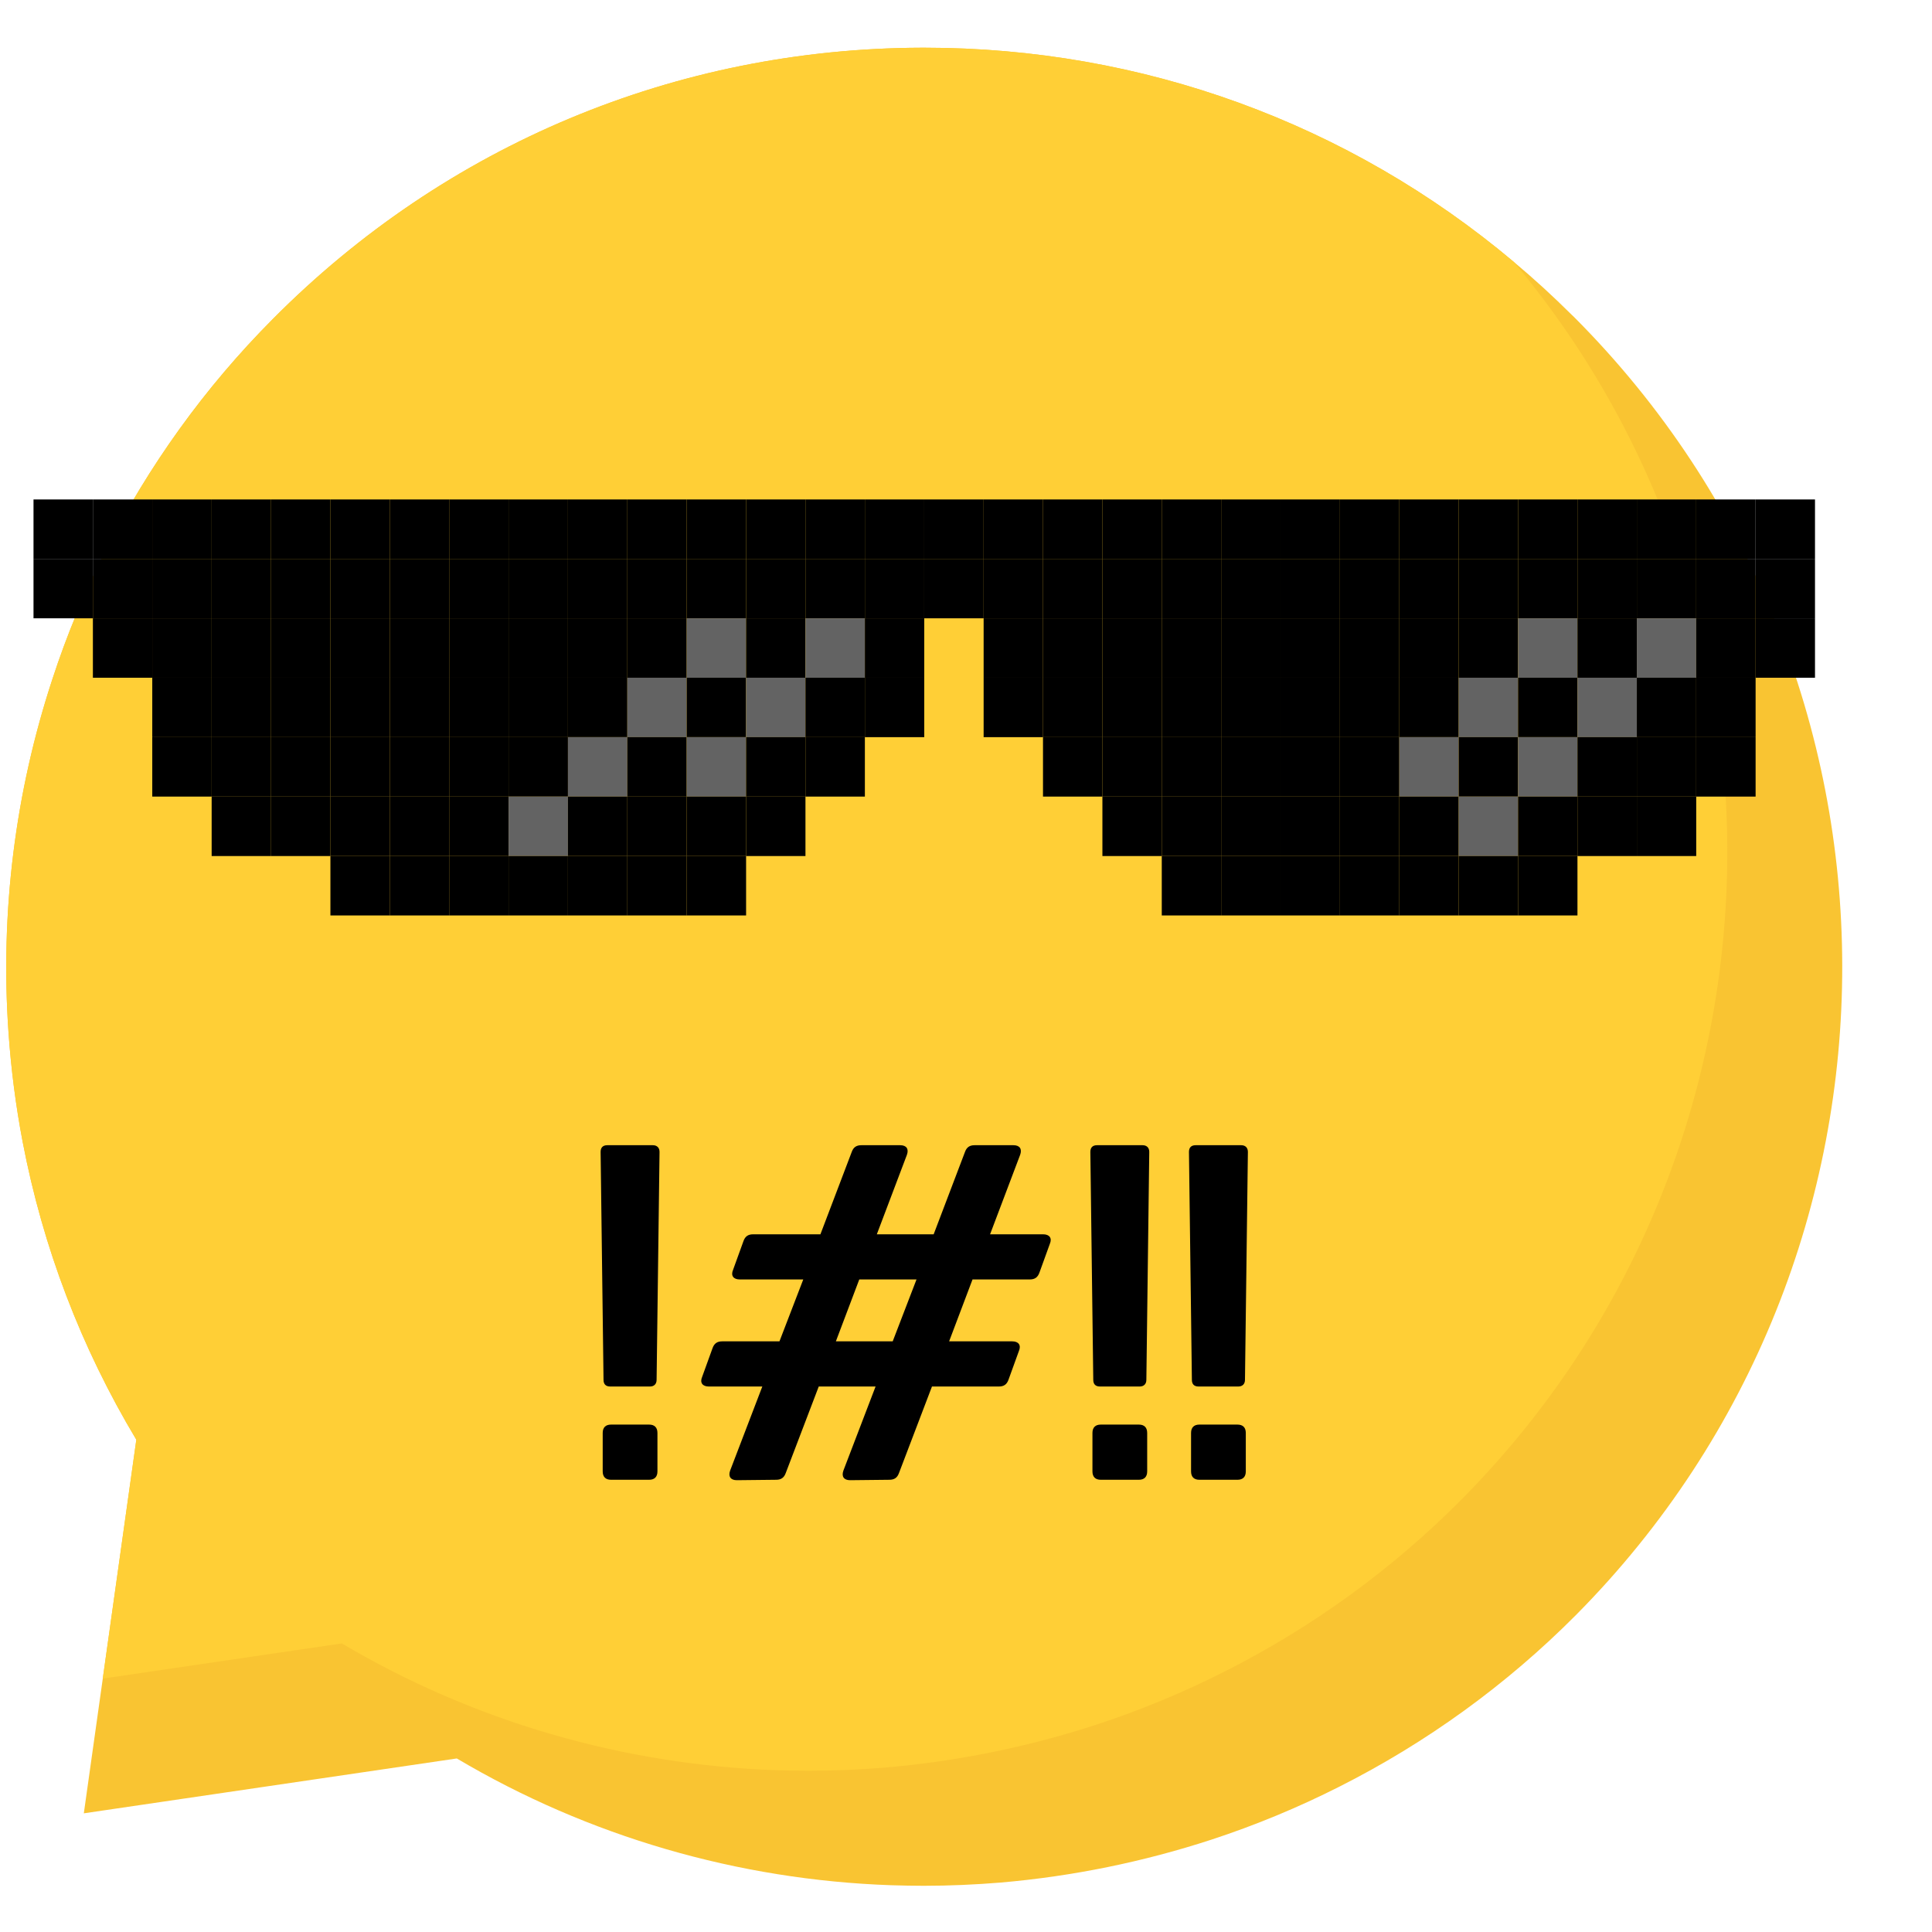 <svg xmlns="http://www.w3.org/2000/svg" width="375" viewBox="0 0 375 375" height="375" version="1.0"><defs><clipPath id="a"><path d="M 1 9.141 L 358 9.141 L 358 366.141 L 1 366.141 Z M 1 9.141"/></clipPath><clipPath id="b"><path d="M 1 9.141 L 336 9.141 L 336 344 L 1 344 Z M 1 9.141"/></clipPath></defs><g clip-path="url(#a)"><path fill="#F9C432" d="M 305.871 313.496 C 292.398 327.047 276.848 338.277 259.934 346.809 C 251.949 350.848 243.652 354.285 235.125 357.078 C 221.918 361.387 208.199 364.199 194.191 365.406 C 189.301 365.805 184.281 366.031 179.309 366.031 C 177.211 366.031 175.113 365.984 172.996 365.922 C 143.234 364.895 114.164 356.43 88.664 341.316 L 16.27 351.965 L 19.949 325.816 L 26.461 279.445 C 15.754 261.582 8.324 242.156 4.398 221.637 C 3.059 214.648 2.145 207.484 1.652 200.406 C 0.004 176.918 2.992 153.652 10.156 131.859 C 12.941 123.309 16.379 115.027 20.414 107.031 C 28.762 90.512 39.672 75.262 52.969 61.906 C 86.52 28.105 131.23 9.395 178.887 9.262 L 179.465 9.262 C 221.719 9.262 261.812 23.906 293.824 50.832 C 297.707 54.07 301.457 57.512 305.09 61.125 L 305.492 61.504 C 374.785 130.879 374.965 243.898 305.871 313.496"/></g><g clip-path="url(#b)"><path fill="#FFCF36" d="M 283.562 291.168 C 270.09 304.723 254.539 315.949 237.629 324.477 C 229.641 328.52 221.34 331.961 212.82 334.75 C 199.609 339.062 185.887 341.871 171.879 343.078 C 166.996 343.48 161.973 343.703 157 343.703 C 154.902 343.703 152.805 343.66 150.684 343.594 C 120.922 342.566 91.852 334.102 66.352 318.988 L 19.949 325.816 L 26.461 279.445 C 15.754 261.582 8.324 242.156 4.398 221.637 C 3.059 214.648 2.145 207.484 1.652 200.406 C 0.004 176.918 2.992 153.652 10.156 131.859 C 12.941 123.309 16.379 115.027 20.414 107.031 C 28.762 90.512 39.672 75.262 52.969 61.906 C 86.52 28.105 131.23 9.395 178.887 9.262 L 179.465 9.262 C 221.719 9.262 261.812 23.906 293.824 50.832 C 352.301 120.672 348.906 225.348 283.562 291.168"/></g><path d="M 116.984 278.133 C 116.984 277.078 117.551 276.512 118.605 276.512 L 125.988 276.512 C 127.043 276.512 127.609 277.078 127.609 278.133 L 127.609 285.598 C 127.609 286.656 127.043 287.223 125.988 287.223 L 118.605 287.223 C 117.551 287.223 116.984 286.656 116.984 285.598 Z M 126.715 222.285 C 127.527 222.285 128.016 222.773 128.016 223.582 L 127.445 267.824 C 127.445 268.637 126.961 269.121 126.148 269.121 L 118.441 269.121 C 117.551 269.121 117.145 268.637 117.145 267.824 L 116.578 223.582 C 116.578 222.773 116.984 222.285 117.875 222.285 L 126.715 222.285"/><path d="M 166.785 248.34 L 162.242 260.355 L 173.273 260.355 L 177.895 248.34 Z M 202.473 239.578 C 203.691 239.578 204.258 240.305 203.77 241.441 L 201.742 247.043 C 201.418 247.934 200.852 248.34 199.879 248.34 L 188.766 248.34 L 184.223 260.355 L 196.473 260.355 C 197.688 260.355 198.254 261.086 197.77 262.223 L 195.742 267.824 C 195.418 268.719 194.848 269.121 193.875 269.121 L 180.895 269.121 L 174.488 285.926 C 174.168 286.816 173.598 287.223 172.621 287.223 L 165 287.305 C 163.785 287.305 163.297 286.574 163.703 285.438 L 169.949 269.121 L 158.918 269.121 L 152.508 285.926 C 152.184 286.816 151.617 287.223 150.645 287.223 L 143.02 287.305 C 141.801 287.305 141.316 286.574 141.719 285.438 L 147.965 269.121 L 137.582 269.121 C 136.367 269.121 135.797 268.391 136.285 267.254 L 138.312 261.652 C 138.637 260.762 139.207 260.355 140.18 260.355 L 151.293 260.355 L 155.914 248.34 L 143.586 248.34 C 142.367 248.34 141.801 247.609 142.289 246.473 L 144.316 240.871 C 144.641 239.98 145.207 239.578 146.18 239.578 L 159.242 239.578 L 165.324 223.582 C 165.648 222.691 166.215 222.285 167.188 222.285 L 174.73 222.285 C 175.949 222.285 176.438 223.016 176.031 224.148 L 170.191 239.578 L 181.223 239.578 L 187.305 223.582 C 187.629 222.691 188.195 222.285 189.172 222.285 L 196.715 222.285 C 197.93 222.285 198.418 223.016 198.012 224.148 L 192.172 239.578 L 202.473 239.578"/><path d="M 212.043 278.133 C 212.043 277.078 212.609 276.512 213.664 276.512 L 221.047 276.512 C 222.098 276.512 222.668 277.078 222.668 278.133 L 222.668 285.598 C 222.668 286.656 222.098 287.223 221.047 287.223 L 213.664 287.223 C 212.609 287.223 212.043 286.656 212.043 285.598 Z M 221.773 222.285 C 222.586 222.285 223.07 222.773 223.07 223.582 L 222.508 267.824 C 222.508 268.637 222.02 269.121 221.207 269.121 L 213.504 269.121 C 212.609 269.121 212.203 268.637 212.203 267.824 L 211.637 223.582 C 211.637 222.773 212.043 222.285 212.934 222.285 L 221.773 222.285"/><path d="M 231.184 278.133 C 231.184 277.078 231.75 276.512 232.805 276.512 L 240.188 276.512 C 241.242 276.512 241.809 277.078 241.809 278.133 L 241.809 285.598 C 241.809 286.656 241.242 287.223 240.188 287.223 L 232.805 287.223 C 231.75 287.223 231.184 286.656 231.184 285.598 Z M 240.918 222.285 C 241.727 222.285 242.215 222.773 242.215 223.582 L 241.648 267.824 C 241.648 268.637 241.16 269.121 240.348 269.121 L 232.641 269.121 C 231.75 269.121 231.344 268.637 231.344 267.824 L 230.777 223.582 C 230.777 222.773 231.184 222.285 232.074 222.285 L 240.918 222.285"/><path d="M 29.555 108.48 L 18.031 108.48 L 18.031 96.945 L 29.555 96.945 L 29.555 108.48"/><path d="M 41.082 108.48 L 29.555 108.48 L 29.555 96.945 L 41.082 96.945 L 41.082 108.48"/><path d="M 52.609 108.48 L 41.082 108.48 L 41.082 96.945 L 52.609 96.945 L 52.609 108.48"/><path d="M 64.133 108.48 L 52.609 108.48 L 52.609 96.945 L 64.133 96.945 L 64.133 108.48"/><path d="M 75.66 108.48 L 64.133 108.48 L 64.133 96.945 L 75.66 96.945 L 75.66 108.48"/><path d="M 87.188 108.48 L 75.66 108.48 L 75.66 96.945 L 87.188 96.945 L 87.188 108.48"/><path d="M 98.711 108.48 L 87.188 108.48 L 87.188 96.945 L 98.711 96.945 L 98.711 108.48"/><path d="M 110.238 108.48 L 98.711 108.48 L 98.711 96.945 L 110.238 96.945 L 110.238 108.48"/><path d="M 121.766 108.48 L 110.238 108.48 L 110.238 96.945 L 121.766 96.945 L 121.766 108.48"/><path d="M 133.289 108.48 L 121.766 108.48 L 121.766 96.945 L 133.289 96.945 L 133.289 108.48"/><path d="M 144.816 108.48 L 133.289 108.48 L 133.289 96.945 L 144.816 96.945 L 144.816 108.48"/><path d="M 156.34 108.48 L 144.816 108.48 L 144.816 96.945 L 156.34 96.945 L 156.34 108.48"/><path d="M 167.871 108.48 L 156.34 108.48 L 156.34 96.945 L 167.871 96.945 L 167.871 108.48"/><path d="M 179.395 108.48 L 167.871 108.48 L 167.871 96.945 L 179.395 96.945 L 179.395 108.48"/><path d="M 190.922 108.48 L 179.395 108.48 L 179.395 96.945 L 190.922 96.945 L 190.922 108.48"/><path d="M 202.445 108.48 L 190.922 108.48 L 190.922 96.945 L 202.445 96.945 L 202.445 108.48"/><path d="M 213.977 108.48 L 202.445 108.48 L 202.445 96.945 L 213.977 96.945 L 213.977 108.48"/><path d="M 225.5 108.48 L 213.977 108.48 L 213.977 96.945 L 225.5 96.945 L 225.5 108.48"/><path d="M 237.027 108.48 L 225.5 108.48 L 225.5 96.945 L 237.027 96.945 L 237.027 108.48"/><path d="M 248.551 108.48 L 237.027 108.48 L 237.027 96.945 L 248.551 96.945 L 248.551 108.48"/><path d="M 260.078 108.48 L 248.551 108.48 L 248.551 96.945 L 260.078 96.945 L 260.078 108.48"/><path d="M 271.605 108.48 L 260.078 108.48 L 260.078 96.945 L 271.605 96.945 L 271.605 108.48"/><path d="M 283.133 108.48 L 271.605 108.48 L 271.605 96.945 L 283.133 96.945 L 283.133 108.48"/><path d="M 294.656 108.48 L 283.133 108.48 L 283.133 96.945 L 294.656 96.945 L 294.656 108.48"/><path d="M 306.184 108.48 L 294.656 108.48 L 294.656 96.945 L 306.184 96.945 L 306.184 108.48"/><path d="M 317.707 108.48 L 306.184 108.48 L 306.184 96.945 L 317.707 96.945 L 317.707 108.48"/><path d="M 329.234 108.48 L 317.707 108.48 L 317.707 96.945 L 329.234 96.945 L 329.234 108.48"/><path d="M 340.762 108.48 L 329.234 108.48 L 329.234 96.945 L 340.762 96.945 L 340.762 108.48"/><path d="M 352.289 108.48 L 340.762 108.48 L 340.762 96.945 L 352.289 96.945 L 352.289 108.48"/><path d="M 29.555 120.012 L 18.031 120.012 L 18.031 108.48 L 29.555 108.48 L 29.555 120.012"/><path d="M 41.082 120.012 L 29.555 120.012 L 29.555 108.48 L 41.082 108.48 L 41.082 120.012"/><path d="M 52.609 120.012 L 41.082 120.012 L 41.082 108.48 L 52.609 108.48 L 52.609 120.012"/><path d="M 64.133 120.012 L 52.609 120.012 L 52.609 108.48 L 64.133 108.48 L 64.133 120.012"/><path d="M 75.66 120.012 L 64.133 120.012 L 64.133 108.48 L 75.66 108.48 L 75.66 120.012"/><path d="M 87.188 120.012 L 75.66 120.012 L 75.66 108.48 L 87.188 108.48 L 87.188 120.012"/><path d="M 98.711 120.012 L 87.188 120.012 L 87.188 108.48 L 98.711 108.48 L 98.711 120.012"/><path d="M 110.238 120.012 L 98.711 120.012 L 98.711 108.48 L 110.238 108.48 L 110.238 120.012"/><path d="M 121.766 120.012 L 110.238 120.012 L 110.238 108.48 L 121.766 108.48 L 121.766 120.012"/><path d="M 133.289 120.012 L 121.766 120.012 L 121.766 108.48 L 133.289 108.48 L 133.289 120.012"/><path d="M 144.816 120.012 L 133.289 120.012 L 133.289 108.48 L 144.816 108.48 L 144.816 120.012"/><path d="M 156.34 120.012 L 144.816 120.012 L 144.816 108.48 L 156.34 108.48 L 156.34 120.012"/><path d="M 167.871 120.012 L 156.34 120.012 L 156.34 108.48 L 167.871 108.48 L 167.871 120.012"/><path d="M 179.395 120.012 L 167.871 120.012 L 167.871 108.48 L 179.395 108.48 L 179.395 120.012"/><path d="M 18.031 108.48 L 6.504 108.48 L 6.504 96.945 L 18.031 96.945 L 18.031 108.48"/><path d="M 18.031 120.012 L 6.504 120.012 L 6.504 108.48 L 18.031 108.48 L 18.031 120.012"/><path d="M 190.922 120.012 L 179.395 120.012 L 179.395 108.48 L 190.922 108.48 L 190.922 120.012"/><path d="M 202.445 120.012 L 190.922 120.012 L 190.922 108.48 L 202.445 108.48 L 202.445 120.012"/><path d="M 213.977 120.012 L 202.445 120.012 L 202.445 108.48 L 213.977 108.48 L 213.977 120.012"/><path d="M 225.5 120.012 L 213.977 120.012 L 213.977 108.48 L 225.5 108.48 L 225.5 120.012"/><path d="M 237.027 120.012 L 225.5 120.012 L 225.5 108.48 L 237.027 108.48 L 237.027 120.012"/><path d="M 248.551 120.012 L 237.027 120.012 L 237.027 108.48 L 248.551 108.48 L 248.551 120.012"/><path d="M 260.078 120.012 L 248.551 120.012 L 248.551 108.48 L 260.078 108.48 L 260.078 120.012"/><path d="M 271.605 120.012 L 260.078 120.012 L 260.078 108.48 L 271.605 108.48 L 271.605 120.012"/><path d="M 283.133 120.012 L 271.605 120.012 L 271.605 108.48 L 283.133 108.48 L 283.133 120.012"/><path d="M 294.656 120.012 L 283.133 120.012 L 283.133 108.48 L 294.656 108.48 L 294.656 120.012"/><path d="M 306.184 120.012 L 294.656 120.012 L 294.656 108.48 L 306.184 108.48 L 306.184 120.012"/><path d="M 317.707 120.012 L 306.184 120.012 L 306.184 108.48 L 317.707 108.48 L 317.707 120.012"/><path d="M 329.234 120.012 L 317.707 120.012 L 317.707 108.48 L 329.234 108.48 L 329.234 120.012"/><path d="M 340.762 120.012 L 329.234 120.012 L 329.234 108.48 L 340.762 108.48 L 340.762 120.012"/><path d="M 352.289 120.012 L 340.762 120.012 L 340.762 108.48 L 352.289 108.48 L 352.289 120.012"/><path d="M 29.555 131.547 L 18.031 131.547 L 18.031 120.012 L 29.555 120.012 L 29.555 131.547"/><path d="M 41.082 131.547 L 29.555 131.547 L 29.555 120.012 L 41.082 120.012 L 41.082 131.547"/><path d="M 52.609 131.547 L 41.082 131.547 L 41.082 120.012 L 52.609 120.012 L 52.609 131.547"/><path d="M 64.133 131.547 L 52.609 131.547 L 52.609 120.012 L 64.133 120.012 L 64.133 131.547"/><path d="M 75.66 131.547 L 64.133 131.547 L 64.133 120.012 L 75.66 120.012 L 75.66 131.547"/><path d="M 87.188 131.547 L 75.66 131.547 L 75.66 120.012 L 87.188 120.012 L 87.188 131.547"/><path d="M 98.711 131.547 L 87.188 131.547 L 87.188 120.012 L 98.711 120.012 L 98.711 131.547"/><path d="M 110.238 131.547 L 98.711 131.547 L 98.711 120.012 L 110.238 120.012 L 110.238 131.547"/><path d="M 121.766 131.547 L 110.238 131.547 L 110.238 120.012 L 121.766 120.012 L 121.766 131.547"/><path d="M 133.289 131.547 L 121.766 131.547 L 121.766 120.012 L 133.289 120.012 L 133.289 131.547"/><path fill="#636363" d="M 144.816 131.547 L 133.289 131.547 L 133.289 120.012 L 144.816 120.012 L 144.816 131.547"/><path d="M 156.34 131.547 L 144.816 131.547 L 144.816 120.012 L 156.34 120.012 L 156.34 131.547"/><path fill="#636363" d="M 167.871 131.547 L 156.34 131.547 L 156.34 120.012 L 167.871 120.012 L 167.871 131.547"/><path d="M 179.395 131.547 L 167.871 131.547 L 167.871 120.012 L 179.395 120.012 L 179.395 131.547"/><path d="M 202.445 131.547 L 190.922 131.547 L 190.922 120.012 L 202.445 120.012 L 202.445 131.547"/><path d="M 213.977 131.547 L 202.445 131.547 L 202.445 120.012 L 213.977 120.012 L 213.977 131.547"/><path d="M 225.5 131.547 L 213.977 131.547 L 213.977 120.012 L 225.5 120.012 L 225.5 131.547"/><path d="M 237.027 131.547 L 225.5 131.547 L 225.5 120.012 L 237.027 120.012 L 237.027 131.547"/><path d="M 248.551 131.547 L 237.027 131.547 L 237.027 120.012 L 248.551 120.012 L 248.551 131.547"/><path d="M 260.078 131.547 L 248.551 131.547 L 248.551 120.012 L 260.078 120.012 L 260.078 131.547"/><path d="M 271.605 131.547 L 260.078 131.547 L 260.078 120.012 L 271.605 120.012 L 271.605 131.547"/><path d="M 283.133 131.547 L 271.605 131.547 L 271.605 120.012 L 283.133 120.012 L 283.133 131.547"/><path d="M 294.656 131.547 L 283.133 131.547 L 283.133 120.012 L 294.656 120.012 L 294.656 131.547"/><path fill="#636363" d="M 306.184 131.547 L 294.656 131.547 L 294.656 120.012 L 306.184 120.012 L 306.184 131.547"/><path d="M 317.707 131.547 L 306.184 131.547 L 306.184 120.012 L 317.707 120.012 L 317.707 131.547"/><path fill="#636363" d="M 329.234 131.547 L 317.707 131.547 L 317.707 120.012 L 329.234 120.012 L 329.234 131.547"/><path d="M 340.762 131.547 L 329.234 131.547 L 329.234 120.012 L 340.762 120.012 L 340.762 131.547"/><path d="M 352.289 131.547 L 340.762 131.547 L 340.762 120.012 L 352.289 120.012 L 352.289 131.547"/><path d="M 41.082 143.082 L 29.555 143.082 L 29.555 131.547 L 41.082 131.547 L 41.082 143.082"/><path d="M 52.609 143.082 L 41.082 143.082 L 41.082 131.547 L 52.609 131.547 L 52.609 143.082"/><path d="M 64.133 143.082 L 52.609 143.082 L 52.609 131.547 L 64.133 131.547 L 64.133 143.082"/><path d="M 75.66 143.082 L 64.133 143.082 L 64.133 131.547 L 75.66 131.547 L 75.66 143.082"/><path d="M 87.188 143.082 L 75.66 143.082 L 75.66 131.547 L 87.188 131.547 L 87.188 143.082"/><path d="M 98.711 143.082 L 87.188 143.082 L 87.188 131.547 L 98.711 131.547 L 98.711 143.082"/><path d="M 110.238 143.082 L 98.711 143.082 L 98.711 131.547 L 110.238 131.547 L 110.238 143.082"/><path d="M 121.766 143.082 L 110.238 143.082 L 110.238 131.547 L 121.766 131.547 L 121.766 143.082"/><path fill="#636363" d="M 133.289 143.082 L 121.766 143.082 L 121.766 131.547 L 133.289 131.547 L 133.289 143.082"/><path d="M 144.816 143.082 L 133.289 143.082 L 133.289 131.547 L 144.816 131.547 L 144.816 143.082"/><path fill="#636363" d="M 156.34 143.082 L 144.816 143.082 L 144.816 131.547 L 156.34 131.547 L 156.34 143.082"/><path d="M 167.871 143.082 L 156.34 143.082 L 156.34 131.547 L 167.871 131.547 L 167.871 143.082"/><path d="M 179.395 143.082 L 167.871 143.082 L 167.871 131.547 L 179.395 131.547 L 179.395 143.082"/><path d="M 202.445 143.082 L 190.922 143.082 L 190.922 131.547 L 202.445 131.547 L 202.445 143.082"/><path d="M 213.977 143.082 L 202.445 143.082 L 202.445 131.547 L 213.977 131.547 L 213.977 143.082"/><path d="M 225.5 143.082 L 213.977 143.082 L 213.977 131.547 L 225.5 131.547 L 225.5 143.082"/><path d="M 237.027 143.082 L 225.5 143.082 L 225.5 131.547 L 237.027 131.547 L 237.027 143.082"/><path d="M 248.551 143.082 L 237.027 143.082 L 237.027 131.547 L 248.551 131.547 L 248.551 143.082"/><path d="M 260.078 143.082 L 248.551 143.082 L 248.551 131.547 L 260.078 131.547 L 260.078 143.082"/><path d="M 271.605 143.082 L 260.078 143.082 L 260.078 131.547 L 271.605 131.547 L 271.605 143.082"/><path d="M 283.133 143.082 L 271.605 143.082 L 271.605 131.547 L 283.133 131.547 L 283.133 143.082"/><path fill="#636363" d="M 294.656 143.082 L 283.133 143.082 L 283.133 131.547 L 294.656 131.547 L 294.656 143.082"/><path d="M 306.184 143.082 L 294.656 143.082 L 294.656 131.547 L 306.184 131.547 L 306.184 143.082"/><path fill="#636363" d="M 317.707 143.082 L 306.184 143.082 L 306.184 131.547 L 317.707 131.547 L 317.707 143.082"/><path d="M 329.234 143.082 L 317.707 143.082 L 317.707 131.547 L 329.234 131.547 L 329.234 143.082"/><path d="M 340.762 143.082 L 329.234 143.082 L 329.234 131.547 L 340.762 131.547 L 340.762 143.082"/><path d="M 41.082 154.617 L 29.555 154.617 L 29.555 143.082 L 41.082 143.082 L 41.082 154.617"/><path d="M 52.609 154.617 L 41.082 154.617 L 41.082 143.082 L 52.609 143.082 L 52.609 154.617"/><path d="M 64.133 154.617 L 52.609 154.617 L 52.609 143.082 L 64.133 143.082 L 64.133 154.617"/><path d="M 75.66 154.617 L 64.133 154.617 L 64.133 143.082 L 75.66 143.082 L 75.66 154.617"/><path d="M 87.188 154.617 L 75.66 154.617 L 75.66 143.082 L 87.188 143.082 L 87.188 154.617"/><path d="M 98.711 154.617 L 87.188 154.617 L 87.188 143.082 L 98.711 143.082 L 98.711 154.617"/><path d="M 110.238 154.617 L 98.711 154.617 L 98.711 143.082 L 110.238 143.082 L 110.238 154.617"/><path fill="#636363" d="M 121.766 154.617 L 110.238 154.617 L 110.238 143.082 L 121.766 143.082 L 121.766 154.617"/><path d="M 133.289 154.617 L 121.766 154.617 L 121.766 143.082 L 133.289 143.082 L 133.289 154.617"/><path fill="#636363" d="M 144.816 154.617 L 133.289 154.617 L 133.289 143.082 L 144.816 143.082 L 144.816 154.617"/><path d="M 156.34 154.617 L 144.816 154.617 L 144.816 143.082 L 156.34 143.082 L 156.34 154.617"/><path d="M 167.871 154.617 L 156.34 154.617 L 156.34 143.082 L 167.871 143.082 L 167.871 154.617"/><path d="M 213.977 154.617 L 202.445 154.617 L 202.445 143.082 L 213.977 143.082 L 213.977 154.617"/><path d="M 225.5 154.617 L 213.977 154.617 L 213.977 143.082 L 225.5 143.082 L 225.5 154.617"/><path d="M 237.027 154.617 L 225.5 154.617 L 225.5 143.082 L 237.027 143.082 L 237.027 154.617"/><path d="M 248.551 154.617 L 237.027 154.617 L 237.027 143.082 L 248.551 143.082 L 248.551 154.617"/><path d="M 260.078 154.617 L 248.551 154.617 L 248.551 143.082 L 260.078 143.082 L 260.078 154.617"/><path d="M 271.605 154.617 L 260.078 154.617 L 260.078 143.082 L 271.605 143.082 L 271.605 154.617"/><path fill="#636363" d="M 283.133 154.617 L 271.605 154.617 L 271.605 143.082 L 283.133 143.082 L 283.133 154.617"/><path d="M 294.656 154.617 L 283.133 154.617 L 283.133 143.082 L 294.656 143.082 L 294.656 154.617"/><path fill="#636363" d="M 306.184 154.617 L 294.656 154.617 L 294.656 143.082 L 306.184 143.082 L 306.184 154.617"/><path d="M 317.707 154.617 L 306.184 154.617 L 306.184 143.082 L 317.707 143.082 L 317.707 154.617"/><path d="M 329.234 154.617 L 317.707 154.617 L 317.707 143.082 L 329.234 143.082 L 329.234 154.617"/><path d="M 340.762 154.617 L 329.234 154.617 L 329.234 143.082 L 340.762 143.082 L 340.762 154.617"/><path d="M 52.609 166.156 L 41.082 166.156 L 41.082 154.617 L 52.609 154.617 L 52.609 166.156"/><path d="M 64.133 166.156 L 52.609 166.156 L 52.609 154.617 L 64.133 154.617 L 64.133 166.156"/><path d="M 75.66 166.156 L 64.133 166.156 L 64.133 154.617 L 75.66 154.617 L 75.66 166.156"/><path d="M 87.188 166.156 L 75.66 166.156 L 75.66 154.617 L 87.188 154.617 L 87.188 166.156"/><path d="M 98.711 166.156 L 87.188 166.156 L 87.188 154.617 L 98.711 154.617 L 98.711 166.156"/><path fill="#636363" d="M 110.238 166.156 L 98.711 166.156 L 98.711 154.617 L 110.238 154.617 L 110.238 166.156"/><path d="M 121.766 166.156 L 110.238 166.156 L 110.238 154.617 L 121.766 154.617 L 121.766 166.156"/><path d="M 133.289 166.156 L 121.766 166.156 L 121.766 154.617 L 133.289 154.617 L 133.289 166.156"/><path d="M 144.816 166.156 L 133.289 166.156 L 133.289 154.617 L 144.816 154.617 L 144.816 166.156"/><path d="M 156.34 166.156 L 144.816 166.156 L 144.816 154.617 L 156.34 154.617 L 156.34 166.156"/><path d="M 225.5 166.156 L 213.977 166.156 L 213.977 154.617 L 225.5 154.617 L 225.5 166.156"/><path d="M 237.027 166.156 L 225.5 166.156 L 225.5 154.617 L 237.027 154.617 L 237.027 166.156"/><path d="M 248.551 166.156 L 237.027 166.156 L 237.027 154.617 L 248.551 154.617 L 248.551 166.156"/><path d="M 260.078 166.156 L 248.551 166.156 L 248.551 154.617 L 260.078 154.617 L 260.078 166.156"/><path d="M 271.605 166.156 L 260.078 166.156 L 260.078 154.617 L 271.605 154.617 L 271.605 166.156"/><path d="M 283.133 166.156 L 271.605 166.156 L 271.605 154.617 L 283.133 154.617 L 283.133 166.156"/><path fill="#636363" d="M 294.656 166.156 L 283.133 166.156 L 283.133 154.617 L 294.656 154.617 L 294.656 166.156"/><path d="M 306.184 166.156 L 294.656 166.156 L 294.656 154.617 L 306.184 154.617 L 306.184 166.156"/><path d="M 317.707 166.156 L 306.184 166.156 L 306.184 154.617 L 317.707 154.617 L 317.707 166.156"/><path d="M 329.234 166.156 L 317.707 166.156 L 317.707 154.617 L 329.234 154.617 L 329.234 166.156"/><path d="M 75.66 177.688 L 64.133 177.688 L 64.133 166.156 L 75.66 166.156 L 75.66 177.688"/><path d="M 87.188 177.688 L 75.66 177.688 L 75.66 166.156 L 87.188 166.156 L 87.188 177.688"/><path d="M 98.711 177.688 L 87.188 177.688 L 87.188 166.156 L 98.711 166.156 L 98.711 177.688"/><path d="M 110.238 177.688 L 98.711 177.688 L 98.711 166.156 L 110.238 166.156 L 110.238 177.688"/><path d="M 121.766 177.688 L 110.238 177.688 L 110.238 166.156 L 121.766 166.156 L 121.766 177.688"/><path d="M 133.289 177.688 L 121.766 177.688 L 121.766 166.156 L 133.289 166.156 L 133.289 177.688"/><path d="M 144.816 177.688 L 133.289 177.688 L 133.289 166.156 L 144.816 166.156 L 144.816 177.688"/><path d="M 237.027 177.688 L 225.5 177.688 L 225.5 166.156 L 237.027 166.156 L 237.027 177.688"/><path d="M 248.551 177.688 L 237.027 177.688 L 237.027 166.156 L 248.551 166.156 L 248.551 177.688"/><path d="M 260.078 177.688 L 248.551 177.688 L 248.551 166.156 L 260.078 166.156 L 260.078 177.688"/><path d="M 271.605 177.688 L 260.078 177.688 L 260.078 166.156 L 271.605 166.156 L 271.605 177.688"/><path d="M 283.133 177.688 L 271.605 177.688 L 271.605 166.156 L 283.133 166.156 L 283.133 177.688"/><path d="M 294.656 177.688 L 283.133 177.688 L 283.133 166.156 L 294.656 166.156 L 294.656 177.688"/><path d="M 306.184 177.688 L 294.656 177.688 L 294.656 166.156 L 306.184 166.156 L 306.184 177.688"/></svg>